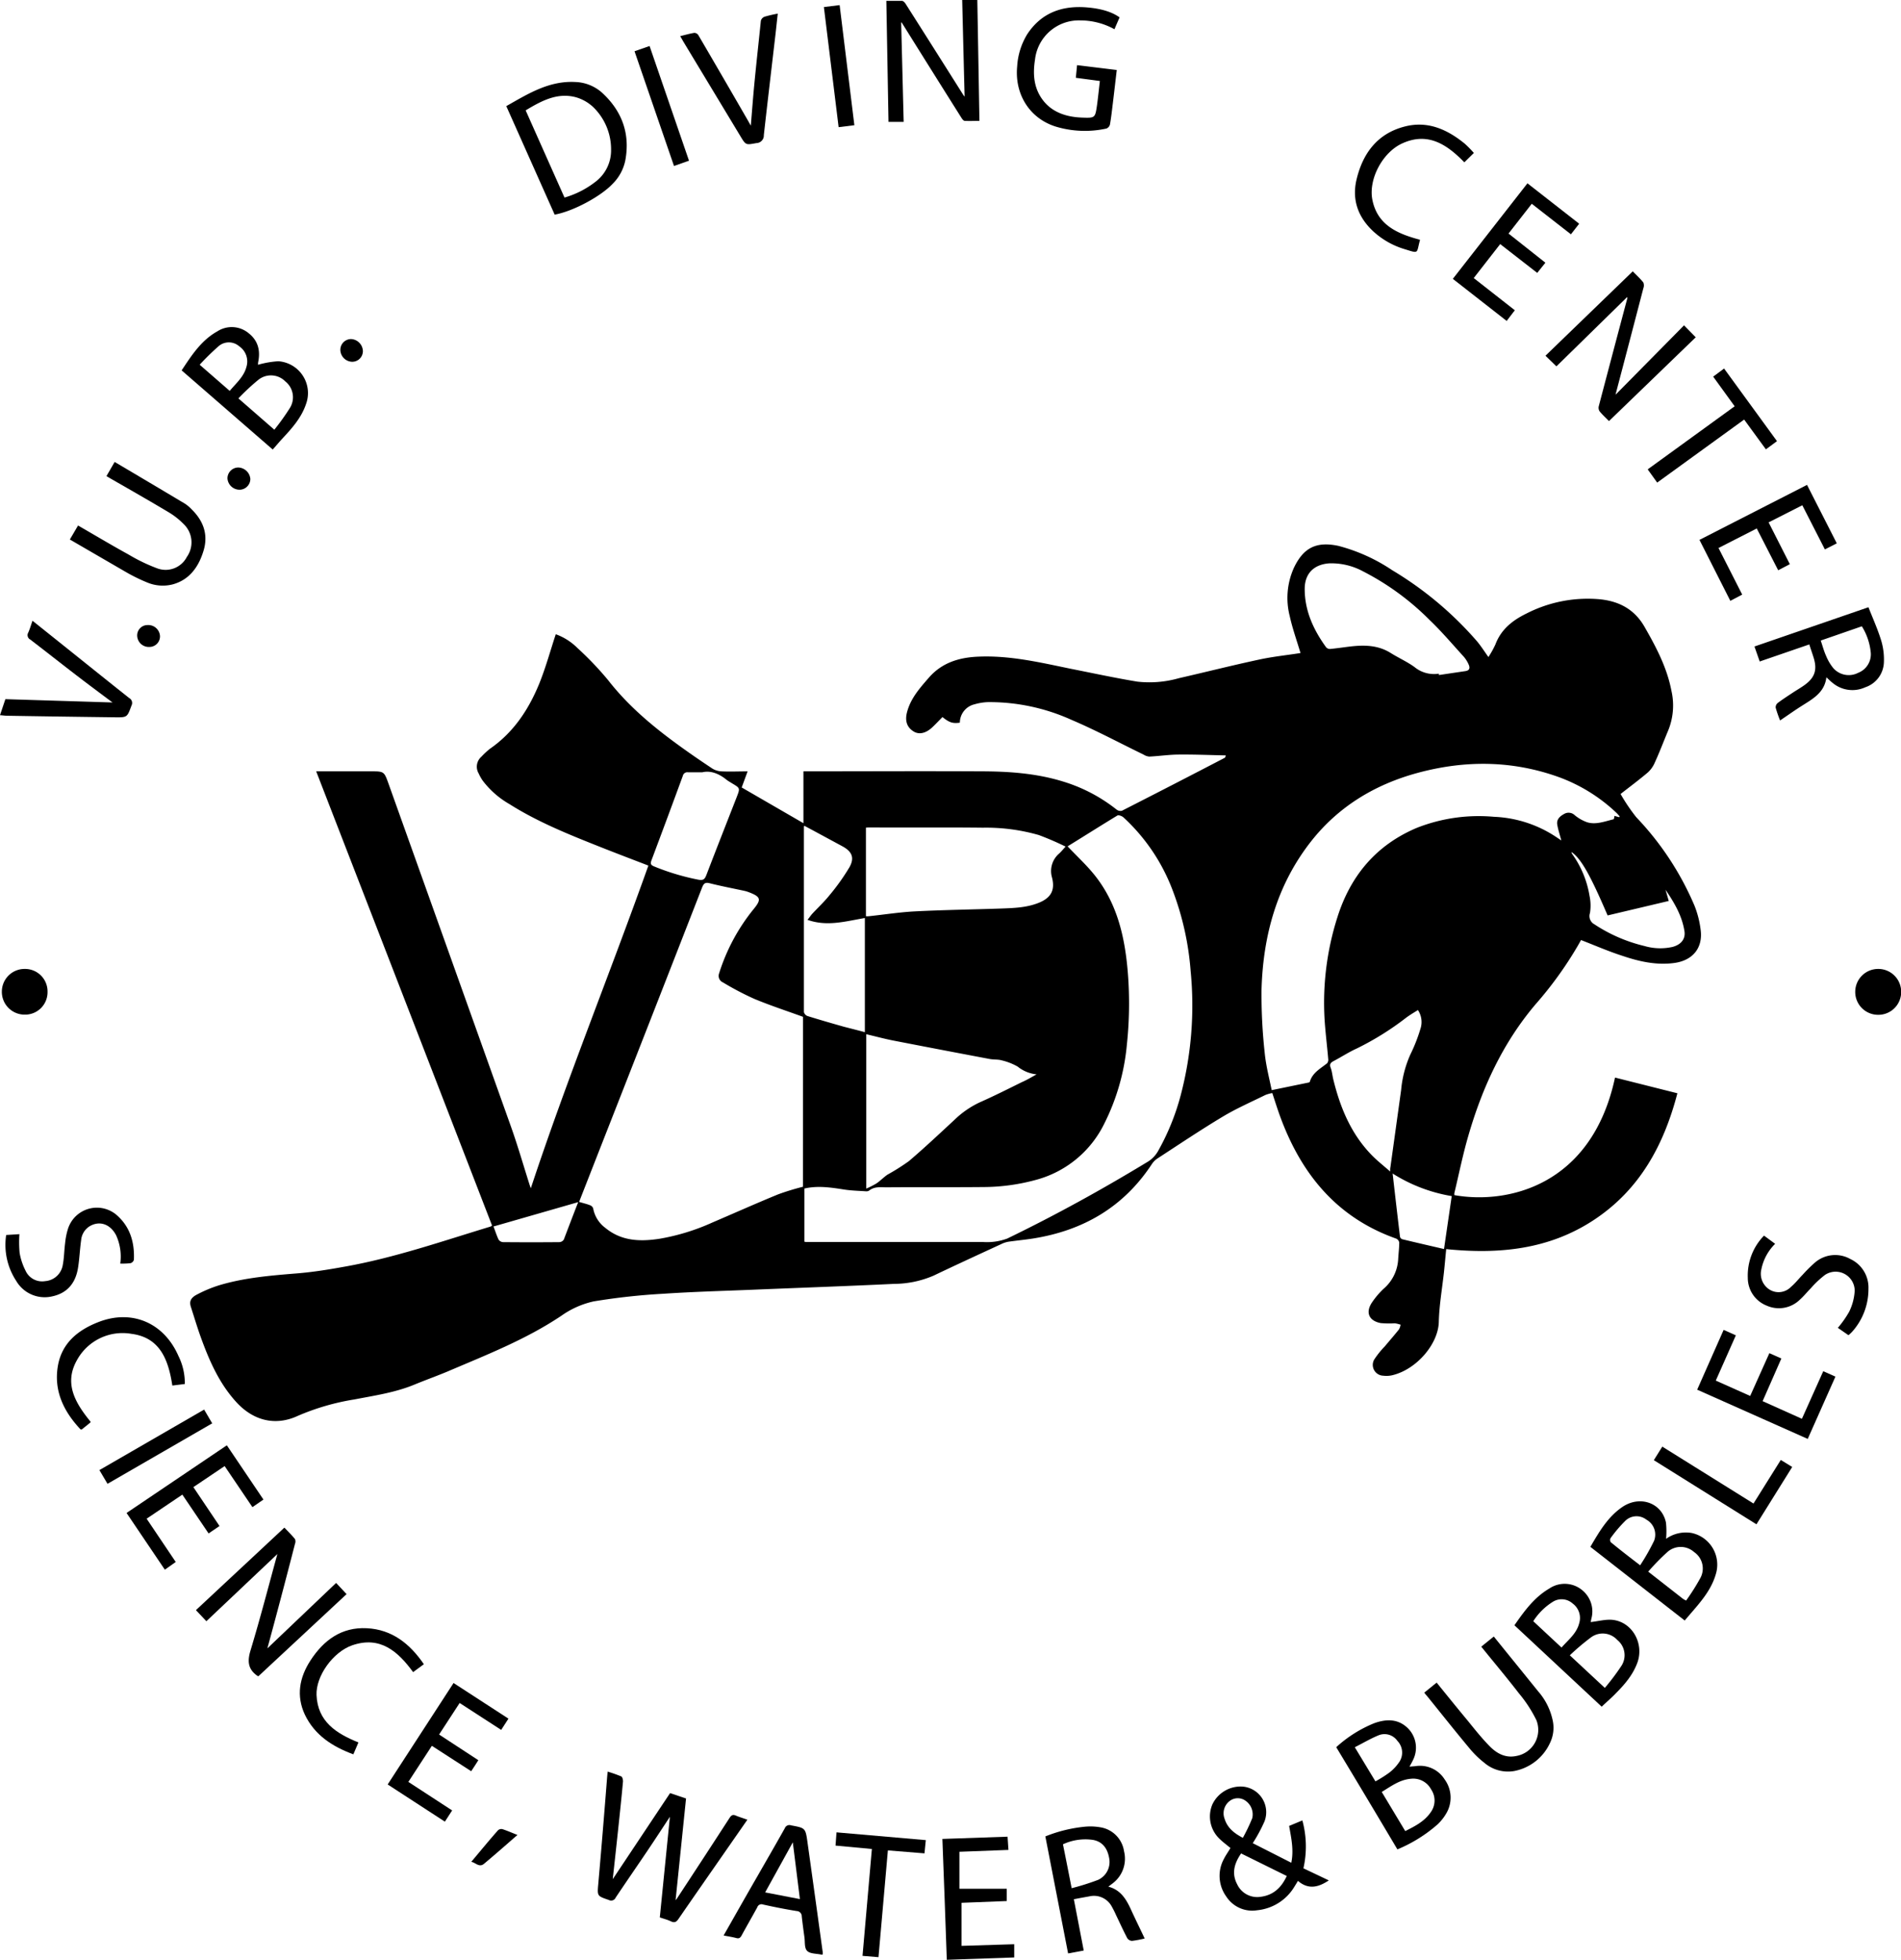 <svg id="Laag_1" data-name="Laag 1" xmlns="http://www.w3.org/2000/svg" viewBox="0 0 431.08 444.31"><path d="M-341.67,82.37c-3.56-1.37-7.09-2.71-10.6-4.1-7.18-2.85-14.37-5.7-20.94-9.86a20.16,20.16,0,0,1-6-5.26,9.71,9.71,0,0,1-.94-1.66,3,3,0,0,1,.63-3.82,17.13,17.13,0,0,1,1.93-1.79c5.32-3.68,8.74-8.84,11.14-14.68,1.48-3.63,2.51-7.44,3.78-11.28a13.36,13.36,0,0,1,4.93,3.14,72.16,72.16,0,0,1,6.94,7.27c4.53,5.81,10.07,10.46,16,14.76,2.51,1.83,5.08,3.59,7.68,5.31a4.34,4.34,0,0,0,2.09.61c1.88.09,3.76,0,5.86,0l-1.34,3.65,14,8.1V61h1.4c12.88,0,25.76-.07,38.64,0,6.31,0,12.62.41,18.73,2.28a36.64,36.64,0,0,1,12.25,6.4,1.45,1.45,0,0,0,1.2.26q11.67-5.94,23.31-12c.09-.05.16-.15.24-.55-3.51-.07-7-.22-10.55-.19-2.26,0-4.53.35-6.8.46a3,3,0,0,1-1.32-.47c-5.45-2.64-10.8-5.52-16.36-7.88a45.18,45.18,0,0,0-18.91-4,12.62,12.62,0,0,0-3.05.5,4.3,4.3,0,0,0-3.31,4.16c-1.61.22-2.36,0-3.94-1.27-.77.77-1.52,1.58-2.32,2.33-1.42,1.33-2.91,1.67-4.11,1-1.59-.92-2.14-2.4-1.61-4.43.82-3.17,2.94-5.52,5-7.89,3-3.4,6.9-4.54,11.23-4.71,7.1-.3,13.93,1.31,20.8,2.73,5.06,1,10.13,2.1,15.22,2.94a24.44,24.44,0,0,0,9.38-.78c6.08-1.39,12.13-2.92,18.24-4.23,3.14-.68,6.36-1,9.36-1.48-.82-2.75-1.82-5.53-2.45-8.39a16.58,16.58,0,0,1,.94-10.9c2.18-4.62,5.14-6.06,10.11-5A40,40,0,0,1-173,15.4,79.23,79.23,0,0,1-153.8,31.48c.92,1.09,1.68,2.3,2.62,3.61a21.86,21.86,0,0,0,1.58-2.84c1.28-3.42,3.87-5.47,7-7a30.49,30.49,0,0,1,16.31-3.29c4.47.36,8.15,2.15,10.51,6.28,2.63,4.58,5.08,9.21,6.09,14.45a15,15,0,0,1-.76,9.14c-1,2.38-1.91,4.82-3,7.18A6.42,6.42,0,0,1-115,61.23c-1.95,1.66-4,3.18-6.21,4.91a41.39,41.39,0,0,0,3.57,5.28,66.77,66.77,0,0,1,13.22,20.11,22,22,0,0,1,1.38,5.53c.49,4.08-1.9,6.84-6,7.39s-8-.35-11.75-1.62c-3.13-1-6.18-2.34-9.39-3.58-.19.35-.46.83-.73,1.3a85.24,85.24,0,0,1-9.52,13.2c-7.48,8.79-12.17,19-15.34,30-1.23,4.24-2.1,8.57-3.13,12.86a2.46,2.46,0,0,0,0,.47c12,2.14,31.16-2.06,36.43-26.65l14.14,3.56c-3.06,11.73-8.5,21.77-18.77,28.61s-21.7,7.93-33.65,6.72c-.18,1.81-.33,3.51-.51,5.21-.41,3.76-1.08,7.52-1.17,11.29-.12,5-5,10.72-10.45,12.07a5.87,5.87,0,0,1-2.13.13,2.45,2.45,0,0,1-2.07-3.66,20.36,20.36,0,0,1,2.41-3c1.07-1.28,2.17-2.54,3.21-3.84a3.16,3.16,0,0,0,.36-1.06,6.77,6.77,0,0,0-1.31-.32,21.29,21.29,0,0,1-3.2-.05c-2.72-.52-3.5-2.47-1.92-4.75a18.38,18.38,0,0,1,2.55-3,9.48,9.48,0,0,0,3.34-6.75c.07-1.25.23-2.5.24-3.76a1.24,1.24,0,0,0-.69-.89c-13.61-4.81-21.68-14.85-26.43-28-.58-1.61-1.09-3.25-1.67-5a8.08,8.08,0,0,0-1.55.43c-3.24,1.6-6.57,3.05-9.67,4.91-5,3-9.83,6.24-14.71,9.42a4.53,4.53,0,0,0-1.35,1.3c-6.4,9.77-15.57,15.11-27,16.92-1.86.29-3.73.46-5.59.73a6,6,0,0,0-1.57.52c-5.13,2.37-10.27,4.73-15.38,7.17a22.91,22.91,0,0,1-8.94,1.86c-10.77.52-21.55.89-32.32,1.34-6.66.27-13.34.45-20,.9a146.3,146.3,0,0,0-15.79,1.73,20.18,20.18,0,0,0-7.36,3.27c-8.08,5.41-17.08,8.9-25.94,12.69-2.41,1-4.89,1.89-7.32,2.89-4.38,1.82-9,2.48-13.64,3.38a53.65,53.65,0,0,0-12.79,3.7c-5.1,2.39-10.13,1.14-14-3.09s-6.13-9.38-8.05-14.69c-.82-2.28-1.51-4.6-2.26-6.91-.37-1.15-.09-2,1.29-2.74a29.71,29.71,0,0,1,5.15-2.16c5.72-1.71,11.64-2.2,17.57-2.68,3.64-.29,7.26-.88,10.86-1.53,11.29-2,22.13-5.77,33.08-9.09a2.36,2.36,0,0,0,.35-.24Q-397,112.58-417,61h12.33c3.07,0,3.07,0,4.09,2.85q13.89,38.85,27.75,77.7c1.54,4.33,2.81,8.75,4.2,13.12.09.29.2.57.3.86C-360.19,130.9-350.41,106.91-341.67,82.37Zm35.07,34.29c-3.79-1.38-7.5-2.59-11.09-4.09a65.94,65.94,0,0,1-7.06-3.71,1.6,1.6,0,0,1-.9-2,44,44,0,0,1,7.72-14.47c1.92-2.31,1.85-2.92-1-4a7.35,7.35,0,0,0-.91-.28c-2.64-.57-5.29-1.07-7.91-1.73-1-.26-1.35,0-1.72.91q-11.85,30.4-23.78,60.78l-4.13,10.55c.89.26,1.7.45,2.47.75a1.19,1.19,0,0,1,.72.72,7.09,7.09,0,0,0,2.8,4.45c3.66,3,7.89,3.1,12.27,2.43a49.16,49.16,0,0,0,11.94-3.67c5-2.14,9.92-4.34,14.92-6.39a56.78,56.78,0,0,1,5.65-1.73Zm60-38.64c2.12,2.23,4.12,4.08,5.83,6.16,5.34,6.46,7.14,14.22,7.81,22.32a88.1,88.1,0,0,1-.2,16.4,49.91,49.91,0,0,1-5.14,18,24.19,24.19,0,0,1-15.08,12.61,45.67,45.67,0,0,1-12.4,1.74c-7.28.07-14.56,0-21.84.06-1.38,0-2.79-.23-4,.75a1.26,1.26,0,0,1-.8.15c-1.63-.11-3.27-.15-4.88-.4-3-.47-6-.92-9-.22v12.05a2.87,2.87,0,0,0,.46.07c13.35,0,26.71,0,40.07,0a13.16,13.16,0,0,0,5.49-.79c10.95-5.3,21.59-11.17,32-17.5a6.74,6.74,0,0,0,2.16-2.28,53.63,53.63,0,0,0,5.19-12.81,79.85,79.85,0,0,0,2.23-28,65.29,65.29,0,0,0-4.13-18.47,43.1,43.1,0,0,0-11.11-16.42c-.33-.3-1.09-.59-1.38-.42C-239.13,73.34-242.9,75.72-246.59,78Zm125.07-6.62.11-.2c-.26-.28-.5-.58-.78-.84a37.84,37.84,0,0,0-12.71-7.94c-10.74-3.94-21.64-4-32.56-1C-177,64.05-185.19,69-191.38,76.86c-7.75,9.86-10.9,21.34-11.25,33.65a120.64,120.64,0,0,0,.71,14.21c.27,2.87,1,5.69,1.6,8.56l8.25-1.7c.14,0,.36-.1.39-.19.6-2.07,2.42-3,3.92-4.2a1.28,1.28,0,0,0,.25-1c-.24-2.82-.59-5.63-.79-8.45A63.82,63.82,0,0,1-185.4,94c3-9.43,8.84-16.33,18-20.19a38.34,38.34,0,0,1,17.49-2.5,27.38,27.38,0,0,1,14.14,4.61l1.12.75c-.32-1.24-.72-2.4-.92-3.59s.61-1.9,1.58-2.43a2,2,0,0,1,2.4.31,9.36,9.36,0,0,0,2.77,1.58c2,.63,4-.19,6-.66.14,0,.17-.53.23-.77Zm-125.54,6.66a65.94,65.94,0,0,0-6.08-2.62,43.38,43.38,0,0,0-12.67-1.66c-8.47-.1-16.95,0-25.43-.06-.35,0-.7,0-1.09.06V93.85a4.62,4.62,0,0,0,.66,0c3.49-.37,7-.92,10.46-1.1,6.46-.33,12.93-.42,19.39-.64,2.95-.11,5.91-.18,8.7-1.31s3.7-2.87,3-5.69a5.21,5.21,0,0,1,1.56-5.43C-248.09,79.26-247.72,78.79-247.06,78.06Zm-6.58,51.64a8.08,8.08,0,0,1-4.28-1.76,13.56,13.56,0,0,0-3.6-1.41c-.87-.25-1.83-.14-2.73-.31q-11-2.07-22-4.21c-2-.4-4-.94-6-1.41v35a19,19,0,0,0,2.32-1.18c.88-.6,1.63-1.4,2.52-2a47.73,47.73,0,0,0,4.84-3.06c3.52-3,6.9-6.18,10.3-9.33a21.08,21.08,0,0,1,5.79-4c3.21-1.42,6.34-3,9.48-4.55C-255.89,131-254.77,130.33-253.64,129.7Zm91.24-90.84v.31l6-.89c1.06-.15,1.07-.82.72-1.56A7.06,7.06,0,0,0-156.78,35c-2.56-2.8-5-5.7-7.75-8.32a59.31,59.31,0,0,0-15.05-11,15.07,15.07,0,0,0-7.71-1.83c-3.46.25-5.54,2.3-5.55,5.78,0,5,2,9.3,4.85,13.24a1.17,1.17,0,0,0,.9.39c1.51-.14,3-.37,4.51-.55,3.21-.38,6.35-.35,9.24,1.46,1.75,1.1,3.67,1.95,5.35,3.15A7,7,0,0,0-162.4,38.86Zm-130.17,81.28V94.26c-4.32.72-8.53,2-13,.41.4-.51.69-.93,1-1.3,1.33-1.43,2.78-2.78,4-4.3a49.11,49.11,0,0,0,4.49-6.3c1.24-2.19.58-3.61-1.63-4.8l-6.72-3.63-1.87-1a1.94,1.94,0,0,0-.09.23q0,21,0,42a1.29,1.29,0,0,0,.79.9c2.73.85,5.47,1.64,8.22,2.42C-295.79,119.3-294.22,119.7-292.57,120.14Zm125.4-5c-1,.61-1.81,1.1-2.62,1.69a64.85,64.85,0,0,1-11.22,7c-1.81.82-3.49,1.92-5.25,2.85-.66.34-1,.71-.69,1.5s.39,1.79.61,2.69c1.56,6.36,4,12.29,8.66,17.09,1.25,1.3,2.7,2.42,4.23,3.77,0-.56,0-.76.06-1l2.43-17.51a25.26,25.26,0,0,1,2.08-8,37.06,37.06,0,0,0,2.27-5.76A4.91,4.91,0,0,0-167.17,115.11ZM-329.45,61.22c-1.34,0-2.26,0-3.18,0a1.06,1.06,0,0,0-1.23.81q-3.51,9.57-7.1,19.12c-.29.76-.21,1.08.59,1.41a53.48,53.48,0,0,0,10,3c1.18.23,1.49-.13,1.86-1.07,2.26-5.9,4.58-11.79,6.88-17.67.77-2,.77-2-1-3.06-.44-.28-.9-.52-1.31-.84C-325.65,61.52-327.58,60.76-329.45,61.22Zm205.3,32.45c-4-9.33-6-12.83-8.19-14.38a1,1,0,0,0,.09.36,22.46,22.46,0,0,1,4,9.59,10.57,10.57,0,0,1,.1,3.88,2.11,2.11,0,0,0,1,2.56,35.47,35.47,0,0,0,11.34,4.92,12.81,12.81,0,0,0,6.39.21c2-.54,3-1.87,2.68-3.66-.56-3.48-2.33-6.43-4.28-9.3.24.82.48,1.64.73,2.54Zm-37.1,75.63c.62-4.24,1.18-8.07,1.75-12a36,36,0,0,1-13.4-5.12c.56,4.88,1.1,9.61,1.67,14.34a.81.81,0,0,0,.48.55C-167.64,167.83-164.51,168.54-161.25,169.3Zm-196.34-10.63-19.2,5.52c.42,1.11.72,2.06,1.14,2.95a1.32,1.32,0,0,0,1,.6q6.4.06,12.81,0a1.26,1.26,0,0,0,1-.6C-359.82,164.46-358.79,161.75-357.59,158.67Z" transform="translate(488.7 113.87)"/><path d="M-350.91,287.78a30.16,30.16,0,0,1,3.09,1.09c.26.12.42.79.39,1.19-.32,3.5-.69,7-1.06,10.49-.41,3.85-.83,7.7-1.26,11.61l13-19.51,3.62,1.22c-.79,7.72-1.58,15.38-2.37,23.06a3.3,3.3,0,0,0,.32-.4q6-9.12,11.92-18.26c.39-.6.73-.82,1.43-.52s1.65.59,2.61.93l-4.75,6.83c-3.62,5.21-7.26,10.42-10.86,15.65-.5.73-.92.95-1.74.56s-1.57-.56-2.51-.89c.77-7.67,1.54-15.32,2.29-22.81-1.63,2.47-3.34,5.1-5.1,7.71-2.39,3.54-4.82,7.06-7.2,10.61a1.11,1.11,0,0,1-1.55.54c-2.68-.92-2.63-.88-2.39-3.67.71-8,1.37-16.08,2-24.12Z" transform="translate(488.7 113.87)"/><path d="M-284.35-108.83c.19,7.51.38,15,.57,22.6h-3.44c-.16-9.07-.32-18.12-.49-27.45,1.24,0,2.39,0,3.52,0,.31,0,.67.39.86.69q6.56,10.32,13.08,20.66c.06.09.14.18.29.36-.19-7.35-.37-14.6-.55-21.94h3.43c.16,9.08.32,18.13.48,27.44-1.13,0-2.24.06-3.33,0-.3,0-.61-.46-.81-.78q-6.74-10.7-13.43-21.42A1.52,1.52,0,0,0-284.35-108.83Z" transform="translate(488.7 113.87)"/><path d="M-104.17-37.4l-19.67,19c-.75-.76-1.49-1.44-2.12-2.21a1.48,1.48,0,0,1-.2-1.15q3.21-12.21,6.46-24.41a1.45,1.45,0,0,0,0-.37l-16.06,15.73-2.48-2.41,19.79-19.13c.84.86,1.69,1.63,2.4,2.52a1.82,1.82,0,0,1,0,1.33q-3.12,12-6.28,24s0,.07,0,.1l15.51-15.71Z" transform="translate(488.7 113.87)"/><path d="M-428.07,259.84-412.48,245l2.37,2.54-20,18.62a1.57,1.57,0,0,1-.29-.14c-2.05-1.47-2.23-3.24-1.51-5.65,2.23-7.36,4.15-14.81,6.11-21.92l-16.1,15.23-2.37-2.51,20.06-18.71c.85.9,1.68,1.7,2.4,2.59a1.47,1.47,0,0,1,0,1.1C-423.88,244.21-426,252.25-428.07,259.84Z" transform="translate(488.7 113.87)"/><path d="M-204.62,304l8.74,4.44c.6-2.9,0-5.54-.49-8.35l3-1.25a22.41,22.41,0,0,1,.24,10.86l5.76,2.74c-2.35,1.57-4.63,2.15-7,.11-.32.53-.54.9-.77,1.26a11.09,11.09,0,0,1-8.49,5.4,7,7,0,0,1-7-3.12,8,8,0,0,1-.53-8.52c.42-.85,1-1.63,1.48-2.47-.87-.73-1.81-1.41-2.61-2.22a7,7,0,0,1-1.49-7.66,7.11,7.11,0,0,1,6.67-4.06,5.82,5.82,0,0,1,5.15,7.91A35.54,35.54,0,0,1-204.62,304Zm-2.64,2.33c-1.55,2.26-2.2,4.52-.89,7a5,5,0,0,0,5.24,2.84c2.87-.34,4.75-2,6-4.73Zm.38-3.51a41.83,41.83,0,0,0,2.15-4.49,3.78,3.78,0,0,0-1.68-4.05,3,3,0,0,0-3.47.18,3.5,3.5,0,0,0-1.13,4C-210.41,300.42-209,301.68-206.88,302.78Z" transform="translate(488.7 113.87)"/><path d="M-373.89-89.81c4.93-2.79,9.68-5.78,15.61-5.47a9.61,9.61,0,0,1,6.12,2.44c4.49,4.14,6.39,9.24,5.26,15.33a10.42,10.42,0,0,1-2.86,5.3c-2.7,2.88-9,6.26-13.16,7C-366.55-73.34-370.19-81.52-373.89-89.81Zm13.2,20.73a20.81,20.81,0,0,0,7.39-3.87,8.91,8.91,0,0,0,3.17-7,13.31,13.31,0,0,0-4-9.59,9.57,9.57,0,0,0-4.08-2.31c-4.21-1.07-7.75.88-11.29,3C-366.55-82.23-363.65-75.71-360.69-69.08Z" transform="translate(488.7 113.87)"/><path d="M-185.69,282.24a28.85,28.85,0,0,1,8.57-5.42c2.58-.94,5.2-1.1,7.44.9a6.21,6.21,0,0,1,1.44,7.35c-.23.5-.51,1-.84,1.58l1.35-.11a6.59,6.59,0,0,1,6.62,3,7,7,0,0,1,.38,7.7,10.91,10.91,0,0,1-2.09,2.6,33,33,0,0,1-9,5.57C-176.42,297.66-181,290-185.69,282.24Zm10.32,10.15,5.33,8.87c2.27-1.13,4.39-2.23,5.79-4.29a4.48,4.48,0,0,0,.07-5.17,4.58,4.58,0,0,0-4.59-2.4C-171.31,289.62-173.26,291.1-175.37,292.39Zm-6.11-10.14,4.68,7.74a28.33,28.33,0,0,0,3.17-2,10.29,10.29,0,0,0,2.32-2.52,3.83,3.83,0,0,0-.52-4.67,3.55,3.55,0,0,0-4.29-1.24C-177.91,280.29-179.59,281.3-181.48,282.25Z" transform="translate(488.7 113.87)"/><path d="M-430.19-31.17a21.36,21.36,0,0,1,4.61-.8,7.23,7.23,0,0,1,6.26,9.74c-1.08,3.19-3.31,5.6-5.54,8-.65.71-1.26,1.46-2,2.27l-20.65-17.94c2.26-3.41,4.45-6.82,8.1-8.85a6,6,0,0,1,7.08.41c2.19,1.72,2.72,4,2.16,6.65A4.37,4.37,0,0,0-430.19-31.17Zm-4.45,7.62,8.15,7.1A52.89,52.89,0,0,0-423-21.32a4.59,4.59,0,0,0-1-6.08,4.57,4.57,0,0,0-6.15-.33A50,50,0,0,0-434.64-23.55Zm-8.78-7.63,6.81,5.93c1.48-1.77,3.23-3.22,3.81-5.5a4.17,4.17,0,0,0-1.68-4.63,3.55,3.55,0,0,0-4.65,0A56.14,56.14,0,0,0-443.42-31.18Z" transform="translate(488.7 113.87)"/><path d="M-110.89,235a7.73,7.73,0,0,1,5.82-1.32,7.34,7.34,0,0,1,5.44,9.39c-1.05,3.6-3.49,6.32-5.86,9.07l-1.18,1.38-21.39-16.7c2-3.41,3.93-6.75,7.2-9,4-2.76,9-1,9.94,3.49A18.89,18.89,0,0,1-110.89,235Zm4.54,14a49.2,49.2,0,0,0,3.23-5.11,4.51,4.51,0,0,0-1.42-5.89,4.54,4.54,0,0,0-6.06,0,52.22,52.22,0,0,0-4.34,4.44l7.9,6.18A7.35,7.35,0,0,0-106.35,249Zm-10.42-8a48.58,48.58,0,0,0,3.16-5.56,3.87,3.87,0,0,0-1.74-4.78,3.64,3.64,0,0,0-4.85.32,31,31,0,0,0-3.3,3.9.91.91,0,0,0,.06.88C-121.33,237.5-119.19,239.15-116.77,241Z" transform="translate(488.7 113.87)"/><path d="M-128.13,253.89c1.9-.19,3.7-.74,5.39-.48,4.29.66,6.82,5.36,5.38,9.56-1,2.81-2.88,5-4.87,7-1,1.06-2.13,2-3.26,3.09l-19.79-18.46c2.24-3.22,4.49-6.32,7.88-8.31a6.22,6.22,0,0,1,7.77.6,6.2,6.2,0,0,1,1.79,6.24c-.06.31-.12.61-.17.92C-128,254.12-128,254.16-128.13,253.89Zm3.35,14.91a52.78,52.78,0,0,0,3.76-5,4.43,4.43,0,0,0-.94-5.87,4.46,4.46,0,0,0-5.91-.62,52.18,52.18,0,0,0-4.85,4.1Zm-9.82-9.15c1.54-1.76,3.4-3.16,4-5.49a4.07,4.07,0,0,0-1.47-4.49,3.75,3.75,0,0,0-4.55-.36,14.19,14.19,0,0,0-4.39,4.37Z" transform="translate(488.7 113.87)"/><path d="M-89.66,36.1l-1.19-3.4L-65,23.8c1,2.55,2.11,5,2.9,7.58a15,15,0,0,1,.6,4.94,6.18,6.18,0,0,1-4.21,5.62A7,7,0,0,1-73.07,41c-.47-.36-.89-.79-1.47-1.32-.42,3.55-3.2,4.95-5.74,6.58-1.57,1-3.11,2.09-4.76,3.21a29,29,0,0,1-1-2.9,1.27,1.27,0,0,1,.46-1.06c1.08-.81,2.22-1.55,3.36-2.3.93-.62,1.91-1.17,2.81-1.83,2.26-1.66,2.81-3.4,2-6.08-.31-1-.67-2-1-3.07Zm13.84-4.75c.42,1.23.72,2.39,1.21,3.47A11,11,0,0,0-73,37.57a4.66,4.66,0,0,0,5.68,1.09,4.49,4.49,0,0,0,2.82-4.79,13.7,13.7,0,0,0-2-5.75Z" transform="translate(488.7 113.87)"/><path d="M-234.82-109.93c-.37.85-.75,1.72-1.16,2.69a16,16,0,0,0-7.71-2A10,10,0,0,0-254-100.33c-.52,3.32-.28,6.49,1.85,9.24s5.36,3.75,8.79,3.88c3,.11,3,.09,3.43-2.85.24-1.77.42-3.55.64-5.45l-5.45-.72c.09-.92.18-1.81.28-2.87l9,1.1c-.3,2.58-.58,5-.88,7.48-.2,1.63-.38,3.26-.66,4.87a1.34,1.34,0,0,1-.79.92,22.82,22.82,0,0,1-11.6-.47c-5.85-1.88-9.26-7.32-8.65-13.63a15.7,15.7,0,0,1,2.26-7.25c3.27-5,8.11-6.62,13.8-6.09C-238.55-111.86-236.3-111-234.82-109.93Z" transform="translate(488.7 113.87)"/><path d="M-246.49,329c-1.73-8.89-3.43-17.65-5.16-26.53A32.26,32.26,0,0,1-243,300.3a13.15,13.15,0,0,1,3.81.1,6.45,6.45,0,0,1,5.38,5.42,7,7,0,0,1-2.56,7.28l-1,.76c3,.78,4.21,3.15,5.32,5.6.92,2,1.91,4,2.92,6.15a23.4,23.4,0,0,1-2.87.54,1.36,1.36,0,0,1-1.08-.62c-.89-1.69-1.68-3.44-2.51-5.16a21.38,21.38,0,0,0-1-2,4.57,4.57,0,0,0-5.08-2.31c-1.14.2-2.27.41-3.52.65.75,3.89,1.49,7.71,2.24,11.63Zm.8-14.79a55.67,55.67,0,0,0,6-1.89,4.46,4.46,0,0,0,2.54-4.75c-.38-2.43-1.58-3.93-3.7-4.31a12,12,0,0,0-6.81,1C-247,307.51-246.38,310.67-245.69,314.19Z" transform="translate(488.7 113.87)"/><path d="M-472.86,8.44-471,5.27c3.87,2.23,7.63,4.48,11.47,6.59A39.81,39.81,0,0,0-453,15a5.43,5.43,0,0,0,6.68-2.62,5.72,5.72,0,0,0-.76-7.46,16.62,16.62,0,0,0-3.37-2.65c-4.25-2.54-8.56-5-12.85-7.46-.41-.23-.81-.48-1.26-.74l1.86-3.21c5.38,3.18,10.7,6.33,16,9.5a8.81,8.81,0,0,1,1.54,1.33c2.59,2.56,3.69,5.64,2.65,9.18s-3.08,6.7-7.08,7.76a9.14,9.14,0,0,1-5.77-.46,39.27,39.27,0,0,1-4.61-2.25C-464.23,13.45-468.46,11-472.86,8.44Z" transform="translate(488.7 113.87)"/><path d="M-165.72,269.87l2.8-2.27c2.34,2.88,4.64,5.74,7,8.57,1.62,2,3.2,4,5,5.83,1.63,1.67,3.64,2.78,6.14,2.22a6,6,0,0,0,4.49-8.08,29.73,29.73,0,0,0-3.95-6.08c-2.75-3.57-5.65-7-8.56-10.61l2.84-2.3,3.42,4.23q3.33,4.1,6.64,8.2a14.56,14.56,0,0,1,3.34,6.8,7.86,7.86,0,0,1-.66,4.91,11.25,11.25,0,0,1-8.08,6.35,8.25,8.25,0,0,1-6.83-1.88,21,21,0,0,1-3.18-3.07c-3.35-4-6.61-8.13-9.91-12.2C-165.42,270.31-165.54,270.11-165.72,269.87Z" transform="translate(488.7 113.87)"/><path d="M-302.16,329.26a1.48,1.48,0,0,1-.32,0c-1.09-.24-2.49-.16-3.17-.82s-.48-2-.63-3.08c-.22-1.58-.43-3.16-.61-4.75a1.18,1.18,0,0,0-1.14-1.22c-2.56-.41-5.11-.92-7.64-1.48a1,1,0,0,0-1.3.62c-1.17,2.14-2.39,4.24-3.55,6.38-.29.52-.56.78-1.21.6-.91-.24-1.85-.38-2.88-.58,2.55-4.47,5-8.83,7.53-13.2,2.12-3.7,4.26-7.4,6.35-11.12a1.11,1.11,0,0,1,1.41-.65c3.25.61,3.27.58,3.73,3.83q1.74,12.45,3.45,24.9A3.21,3.21,0,0,1-302.16,329.26Zm-6.76-25.45c-2.08,3.78-4.15,7.51-6.27,11.35l7.88,1.52C-307.86,312.3-308.38,308.09-308.92,303.81Z" transform="translate(488.7 113.87)"/><path d="M-274,330.44c-.32-9.16-.64-18.21-1-27.4l14.78-.51.2,3-11.12.42v8.38h10.73v2.79l-10.25.4v9.76l11.95-.37v3Z" transform="translate(488.7 113.87)"/><path d="M-87.64,4.56c1.64,3.23,3.2,6.29,4.81,9.47l-2.64,1.39c-1.62-3.15-3.21-6.26-4.86-9.48L-99,10.37c1.8,3.55,3.55,7,5.37,10.56l-2.69,1.42-7-13.82L-78.93-3.94c2.27,4.44,4.49,8.8,6.75,13.25l-2.7,1.38C-76.59,7.36-78.25,4.1-80,.68Z" transform="translate(488.7 113.87)"/><path d="M-138.26-54.31-140.11-52l-8.4-6.53-6,7.7,9.32,7.3-1.85,2.42-12.21-9.54,16.92-21.66,11.73,9.16-1.87,2.4-8.88-6.92-5.27,6.75Z" transform="translate(488.7 113.87)"/><path d="M-400.79,290.69l14.94-23,12.45,8.08-1.65,2.55-9.42-6.1-4.66,7.15,8.9,5.82c-.54.82-1,1.61-1.62,2.5l-8.92-5.76-5.33,8.18,9.93,6.47-1.65,2.54Z" transform="translate(488.7 113.87)"/><path d="M-451.32,242-460,229.14l22.74-15.34,8.3,12.3-2.5,1.72-6.3-9.31-7.09,4.77,5.93,8.82-2.48,1.68c-2-2.94-3.93-5.81-5.95-8.8l-8.1,5.46,6.6,9.81Z" transform="translate(488.7 113.87)"/><path d="M-75.25,197l2.76,1.23-6.28,14.12-25.07-11.16c2-4.53,4-9,6-13.56l2.77,1.24c-1.52,3.44-3,6.78-4.55,10.26l7.8,3.48c1.45-3.23,2.88-6.41,4.35-9.7l2.72,1.21L-89,203.79l8.91,4C-78.48,204.16-76.88,200.61-75.25,197Z" transform="translate(488.7 113.87)"/><path d="M-334.45-105.68c1.13-.27,2.16-.57,3.21-.74a1.14,1.14,0,0,1,.89.5q5.66,9.67,11.25,19.37l.66,1.17c.27-3.28.5-6.33.79-9.37.46-4.82,1-9.62,1.49-14.43a1.37,1.37,0,0,1,.83-.9,29.5,29.5,0,0,1,3-.7c-.18,1.57-.33,3.06-.5,4.54-.89,7.66-1.8,15.32-2.66,23a1.72,1.72,0,0,1-1.67,1.81c-2.41.43-2.39.52-3.65-1.58l-13-21.54C-334-104.91-334.22-105.26-334.45-105.68Z" transform="translate(488.7 113.87)"/><path d="M-481.33,26.86l9.09,7.27c4.27,3.42,8.54,6.85,12.83,10.25a1.26,1.26,0,0,1,.54,1.68c-1,2.69-.94,2.73-3.79,2.69q-12.16-.15-24.33-.35c-.52,0-1-.08-1.71-.13l1.22-3.63,24.3.75c-2.69-2-5.48-4.08-8.23-6.19-3.48-2.67-6.93-5.4-10.42-8.07a1.13,1.13,0,0,1-.46-1.59C-481.92,28.71-481.67,27.83-481.33,26.86Z" transform="translate(488.7 113.87)"/><path d="M-461.43,172.6a11.63,11.63,0,0,0-.93-6.4c-1.31-2.55-3.75-3.4-6-2.07a4.13,4.13,0,0,0-1.94,3.16c-.3,2.09-.37,4.22-.71,6.3-.59,3.63-2.61,5.76-5.88,6.45a7.47,7.47,0,0,1-8.13-3.51,14.88,14.88,0,0,1-2.28-10.41l3-.19a27.2,27.2,0,0,0,.05,4.25,14,14,0,0,0,1.33,4,4.12,4.12,0,0,0,4.45,2.4,4.37,4.37,0,0,0,4-3.64c.32-1.63.32-3.33.54-5a15.67,15.67,0,0,1,.66-3.27,6.88,6.88,0,0,1,11.31-2.82c2.85,2.65,3.79,6.11,3.62,9.9a1.12,1.12,0,0,1-.76.76A16.63,16.63,0,0,1-461.43,172.6Z" transform="translate(488.7 113.87)"/><path d="M-88.68,166.26l2.52,1.86a11.17,11.17,0,0,0-3.13,5.8,4.23,4.23,0,0,0,1.85,4.57,3.89,3.89,0,0,0,4.86-.6c1-.84,1.76-1.85,2.66-2.76a31.82,31.82,0,0,1,2.8-2.77,7,7,0,0,1,8-.8A7.14,7.14,0,0,1-65,178.31a14.48,14.48,0,0,1-3.7,9.75,9.25,9.25,0,0,1-.83.78l-2.41-1.67a23,23,0,0,0,2.57-3.66,12.29,12.29,0,0,0,1.25-4.78,4.33,4.33,0,0,0-6.75-3.55,22.29,22.29,0,0,0-3.19,3c-.84.85-1.59,1.8-2.48,2.59a6.8,6.8,0,0,1-7.57,1.35,6.75,6.75,0,0,1-4.25-6.28A12.94,12.94,0,0,1-88.68,166.26Z" transform="translate(488.7 113.87)"/><path d="M-166.72-59.52c0,.09.05.13,0,.17-.8,2.92-.13,3-3.35,2a18.22,18.22,0,0,1-7.07-3.93c-3.47-3.15-5-7.05-4-11.65,1.39-6.08,4.73-10.69,11.08-12.28,5.18-1.3,9.57.7,13.51,3.91a24.26,24.26,0,0,1,2.07,2.11l-2.16,2.12c-4-4.11-8.36-7-14.27-4.2-4.3,2.08-7.41,7.92-6.62,12.51C-176.45-62.88-171.85-60.88-166.72-59.52Z" transform="translate(488.7 113.87)"/><path d="M-392.58,263.43l-2.44,1.79c-3.45-4.71-7.47-8.26-13.81-6.08-4.33,1.5-8.26,6.95-8.09,11.28.25,6,4.46,8.72,9.5,10.74l-1.15,2.7c-4.79-1.77-8.78-4.36-11-9-2-4.29-1.23-8.43,1.28-12.29,3-4.61,7.05-7.59,12.77-7.3S-395.76,258.78-392.58,263.43Z" transform="translate(488.7 113.87)"/><path d="M-446.79,199.9l-2.83.35c-.88-5.75-2.74-10.88-9.25-11.72a11.79,11.79,0,0,0-12.4,6c-3,5.34-.26,9.79,3.13,13.95a.67.67,0,0,1-.17.24c-.62.51-1.24,1-1.85,1.49-.11,0-.22,0-.26,0-3.77-4-6.1-8.65-5.17-14.31.88-5.3,4.58-8.25,9.29-10.07,7.56-2.91,14.8.22,18.07,7.73A13.82,13.82,0,0,1-446.79,199.9Z" transform="translate(488.7 113.87)"/><path d="M-278.76,303.31c-.1,1-.19,2-.3,3l-8.3-.67c-.71,8.08-1.41,16.09-2.13,24.21l-3.62-.3c.71-8.12,1.41-16.1,2.12-24.23l-8.24-.77.22-3Z" transform="translate(488.7 113.87)"/><path d="M-95.34-21.76l-4.87-6.72,2.47-1.84,12,16.47L-88.26-12c-1.66-2.27-3.25-4.46-4.93-6.75L-112.91-4.46l-2.15-3Z" transform="translate(488.7 113.87)"/><path d="M-91.07,227l6.19-9.88,2.59,1.59-8.11,13-23.27-14.54,1.92-3.07Z" transform="translate(488.7 113.87)"/><path d="M-301.87-112.27l3.57-.44c1.12,9.09,2.22,18.11,3.34,27.23l-3.57.44C-299.64-94.13-300.75-103.13-301.87-112.27Z" transform="translate(488.7 113.87)"/><path d="M-442.41,205.7l1.83,3.12-23.74,13.71-1.84-3.11Z" transform="translate(488.7 113.87)"/><path d="M-344.81-102.25l3.41-1.19,8.94,26-3.4,1.2C-338.84-84.91-341.79-93.49-344.81-102.25Z" transform="translate(488.7 113.87)"/><path d="M-62.84,116.2A5.18,5.18,0,0,1-68,111a5.2,5.2,0,0,1,5.28-5.2,5.19,5.19,0,0,1,5.14,5.22A5.17,5.17,0,0,1-62.84,116.2Z" transform="translate(488.7 113.87)"/><path d="M-477.92,111a5.08,5.08,0,0,1-5.15,5.16,5.16,5.16,0,0,1-5.21-5.26,5.15,5.15,0,0,1,5.24-5.1A5.1,5.1,0,0,1-477.92,111Z" transform="translate(488.7 113.87)"/><path d="M-371.36,302.14c-2.66,2.31-5.1,4.47-7.6,6.55-1.1.91-1.94-.34-2.88-.45,2.06-2.44,4-4.82,6.07-7.16a1.12,1.12,0,0,1,1-.26C-373.77,301.14-372.78,301.58-371.36,302.14Z" transform="translate(488.7 113.87)"/><path d="M-408.86-31.85a2.75,2.75,0,0,1-2.66-2.69A2.44,2.44,0,0,1-409.08-37a2.82,2.82,0,0,1,2.67,2.71A2.42,2.42,0,0,1-408.86-31.85Z" transform="translate(488.7 113.87)"/><path d="M-454.79,32.8a2.63,2.63,0,0,1-2.8-2.5,2.34,2.34,0,0,1,2.35-2.46,2.66,2.66,0,0,1,2.82,2.48A2.39,2.39,0,0,1-454.79,32.8Z" transform="translate(488.7 113.87)"/><path d="M-434.35-2.84a2.76,2.76,0,0,1-2.77-2.58,2.47,2.47,0,0,1,2.41-2.46,2.83,2.83,0,0,1,2.78,2.59A2.47,2.47,0,0,1-434.35-2.84Z" transform="translate(488.7 113.87)"/></svg>